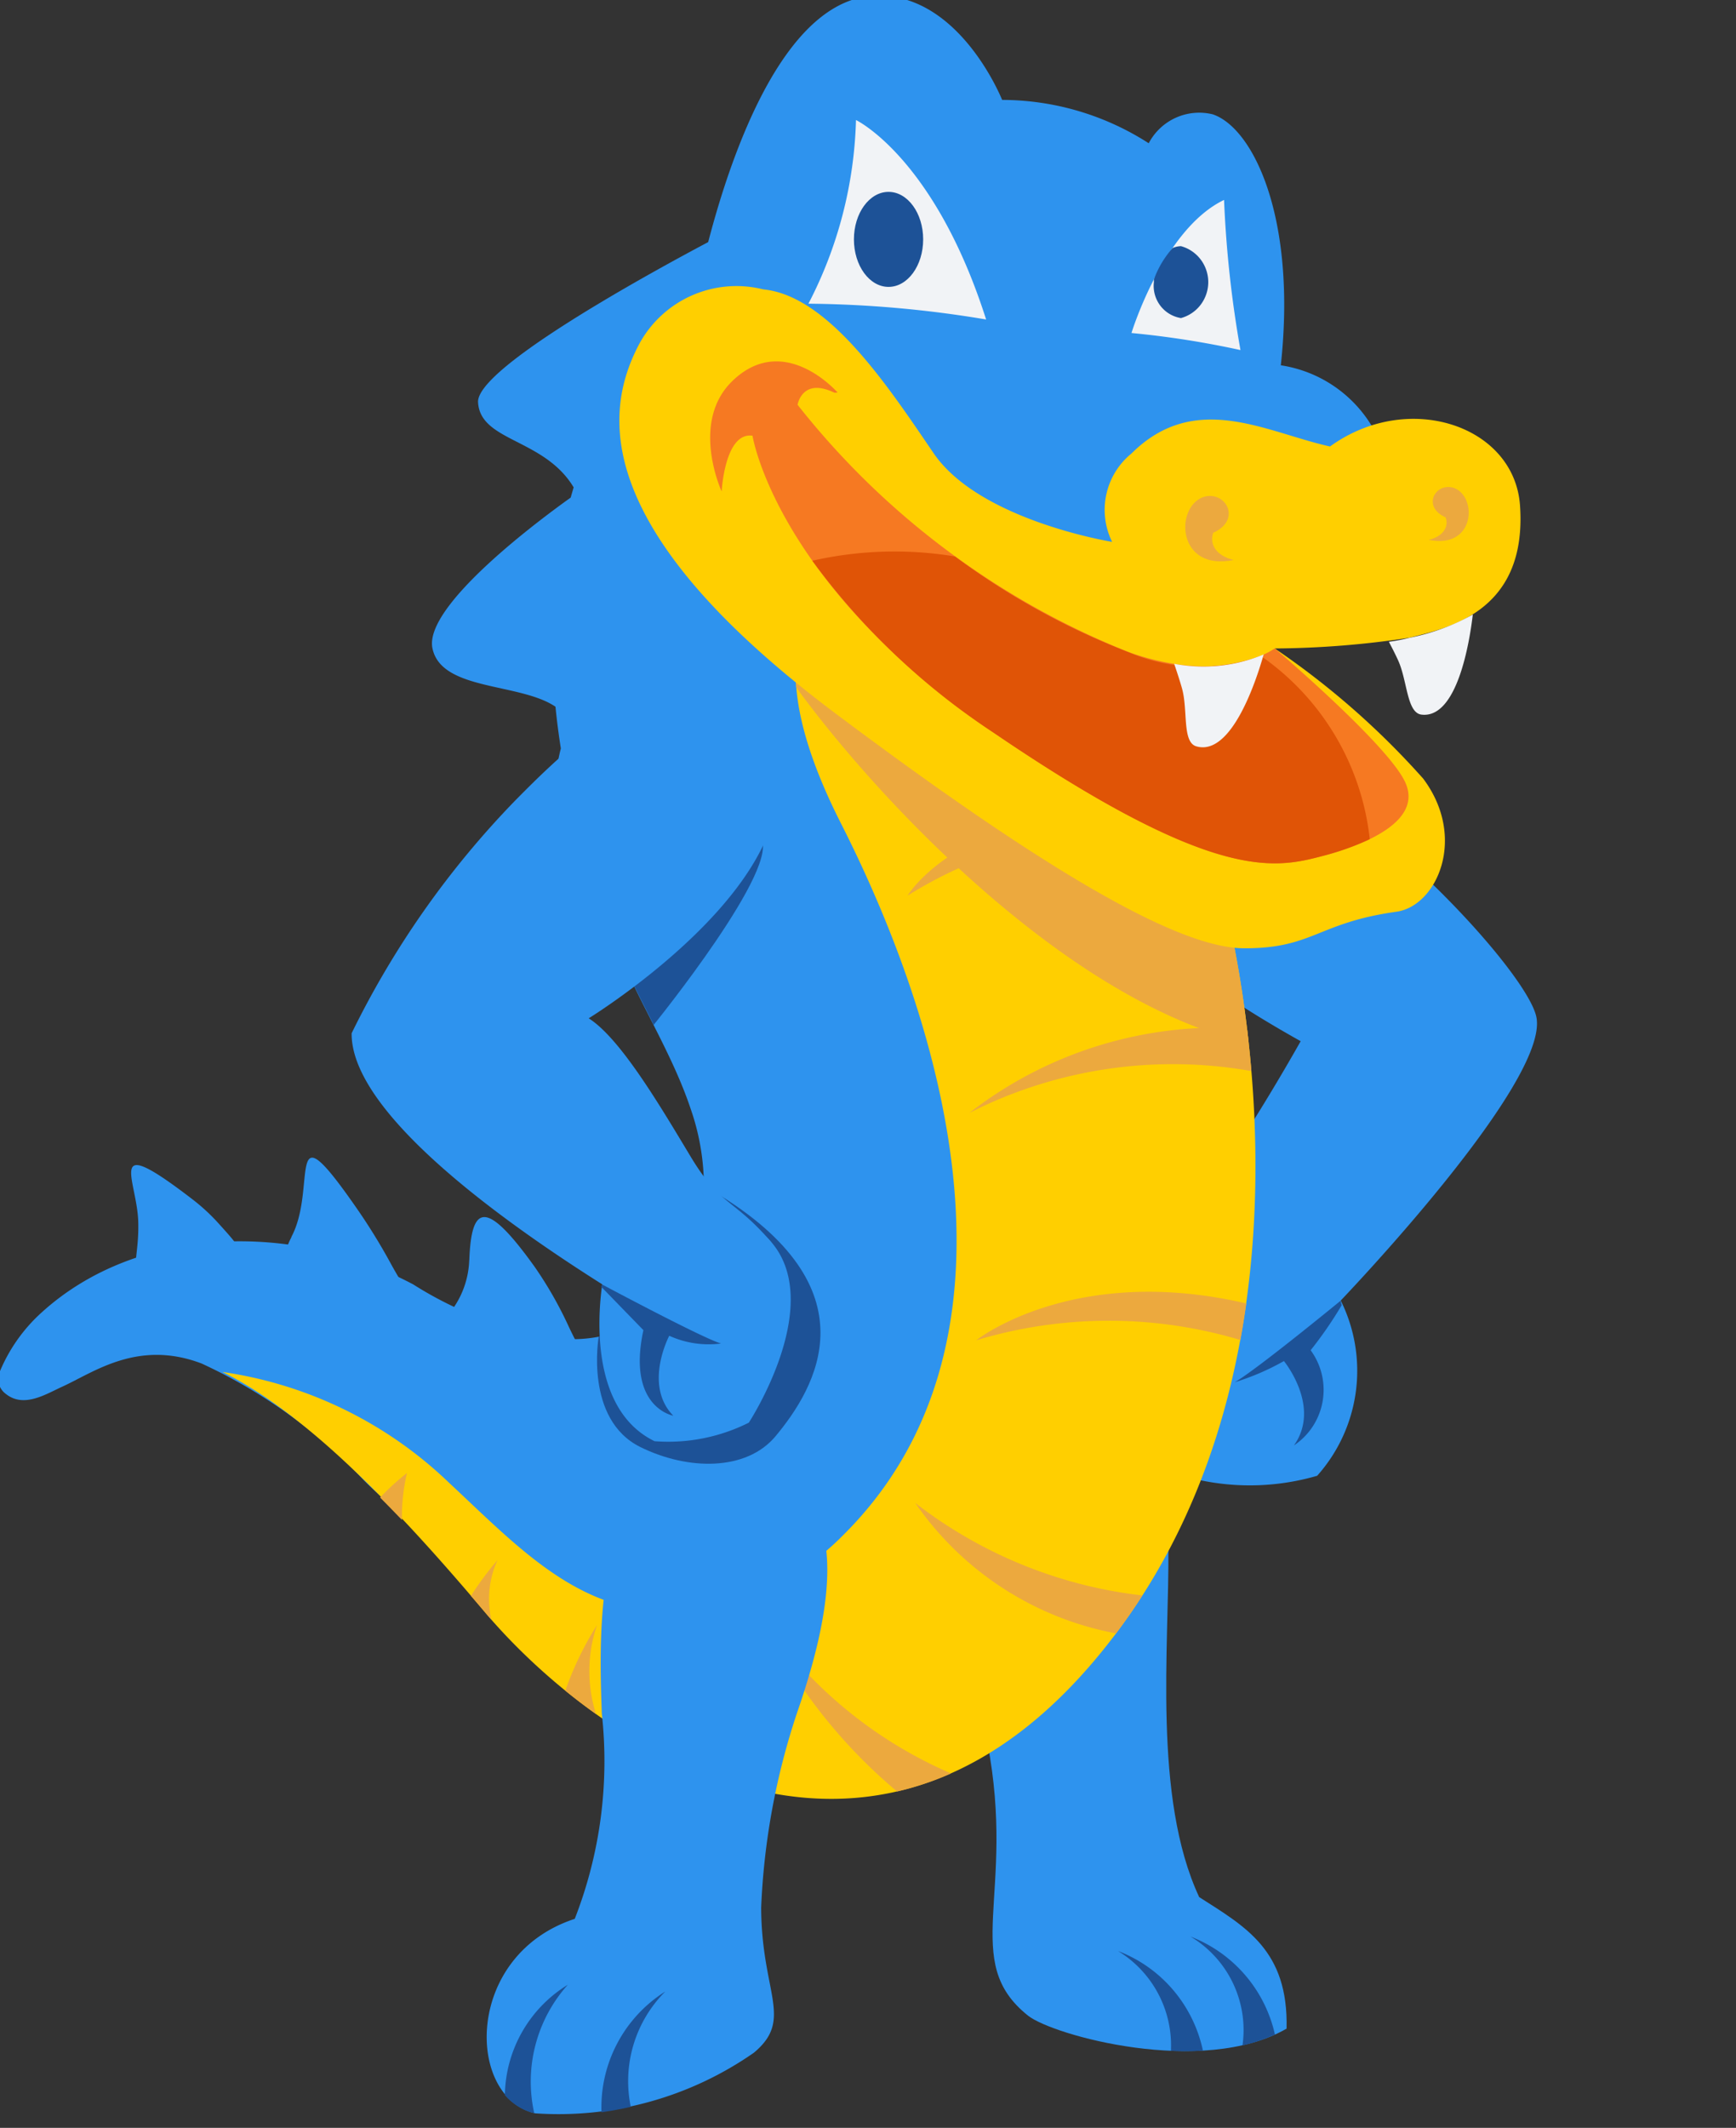 <svg xmlns="http://www.w3.org/2000/svg" xmlns:xlink="http://www.w3.org/1999/xlink" width="230.105" height="281.904" viewBox="0 0 230.105 281.904">
  <rect x="0" y="0" width="230.105" height="281.904" fill="#333333" stroke="none"/>
  <defs>
    <clipPath id="clip-path">
      <rect id="Retângulo_15995" data-name="Retângulo 15995" width="230.105" height="281.904" transform="translate(183.839 3594.171)" fill="#fff" stroke="#707070" stroke-width="1"/>
    </clipPath>
  </defs>
  <g id="Grupo_de_máscara_85" data-name="Grupo de máscara 85" transform="translate(-183.839 -3594.171)" clip-path="url(#clip-path)">
    <g id="Snappy-Default_4_" data-name="Snappy-Default (4)" transform="translate(183.606 3593.596)">
      <path id="Caminho_247905" data-name="Caminho 247905" d="M221.351,309.482c-7.99,7.7-15.986,18.2-23.977,25.9,3.836,20.073-3.672,28.915,5.375,36.112,3.269,2.6,23.133,8.116,34.265,1.72.254-10.418-5.476-13.517-11.582-17.428C219.261,342.575,221.474,322.5,221.351,309.482Z" transform="translate(-66.248 -103.877)" fill="#2e93ee" fill-rule="evenodd"/>
      <path id="Caminho_247906" data-name="Caminho 247906" d="M234.666,403.133a18.218,18.218,0,0,0-3.957-8.047,18.034,18.034,0,0,0-7.3-5.155,14.643,14.643,0,0,1,7.014,13.223C231.838,403.214,233.26,403.214,234.666,403.133Z" transform="translate(-74.986 -130.88)" fill="#1d5297" fill-rule="evenodd"/>
      <path id="Caminho_247907" data-name="Caminho 247907" d="M249.062,400.028a18.127,18.127,0,0,0-11.2-12.983,14.421,14.421,0,0,1,6.9,14.425A22.451,22.451,0,0,0,249.062,400.028Z" transform="translate(-79.838 -129.911)" fill="#1d5297" fill-rule="evenodd"/>
      <path id="Caminho_247908" data-name="Caminho 247908" d="M218.279,150.634c-4.112,5.963-5.958,18.518,26.879,36.865A281.325,281.325,0,0,1,227,215.564c-4.361,4.338-7.121,15.916-2.759,21.7a51.922,51.922,0,0,0,7.555,8.388,31.99,31.99,0,0,0,15.546-.577,20.888,20.888,0,0,0,3.125-23.219s27.68-28.851,25.935-37.544S231.353,131.683,218.279,150.634Z" transform="translate(-72.521 -48.983)" fill="#2e93ee" fill-rule="evenodd"/>
      <path id="Caminho_247909" data-name="Caminho 247909" d="M260.725,260.257s-11.216,9.205-14.034,10.8a32.933,32.933,0,0,0,6.527-2.81s4.977,6.053,1.326,11.177a8.829,8.829,0,0,0,3.8-5.826,8.871,8.871,0,0,0-1.586-6.784,52.555,52.555,0,0,0,4.112-5.962Z" transform="translate(-82.801 -87.355)" fill="#1d5297" fill-rule="evenodd"/>
      <path id="Caminho_247910" data-name="Caminho 247910" d="M92.191,249.315a11.812,11.812,0,0,1-1.9,6.005c-1.889,2.992-2.982,2.634,1.735,5.2a35.575,35.575,0,0,0,11.221,3.467c6.643,1.068,5.094.342,2.16-5.845a51.674,51.674,0,0,0-4.532-7.96c-6.425-8.965-8.409-8.356-8.675-.871" transform="translate(-29.762 -81.757)" fill="#2e93ee" fill-rule="evenodd"/>
      <path id="Caminho_247911" data-name="Caminho 247911" d="M58.129,242.246c-2.414,4.477,1.289,5.182,6.059,6.843a24.459,24.459,0,0,0,5.486,1.218c5.369.577,3.979-.2,1.629-4.52a79.384,79.384,0,0,0-4.775-7.7c-9.386-13.437-4.9-2.4-8.426,4.157" transform="translate(-19.256 -77.78)" fill="#2e93ee" fill-rule="evenodd"/>
      <path id="Caminho_247912" data-name="Caminho 247912" d="M27.459,240.724a24.959,24.959,0,0,1-.111,3.083c-.355,3.74-.775,3.1,3.863,3.51a27.091,27.091,0,0,0,6.181-.064c5.911-.882,3.756-2.933.679-6.358a25.912,25.912,0,0,0-3.491-3.206c-11.673-8.959-7.28-2.671-7.12,3.051" transform="translate(-8.901 -78.274)" fill="#2e93ee" fill-rule="evenodd"/>
      <path id="Caminho_247913" data-name="Caminho 247913" d="M160.766,161.307c-.185-4.557-.494-9.136-1.125-13.656-1.852-13.287,2.812-26.051-5.306-36.864a88.859,88.859,0,0,0-24.343-21.323c-13.137-8.356-27.59-15.221-39.178-25.8a158.883,158.883,0,0,1,5.932-16.605S63.3,64.208,63.6,69.663c.287,5.231,8.75,4.766,12.67,11.273-.132.449-.265.9-.393,1.357-3.831,2.73-19.493,14.286-18.326,19.96s11.577,4.536,16.31,7.747q.276,2.768.711,5.53a23.536,23.536,0,0,0,.53,13.522c1.8,2.864,2.335,2.479,3.412,3.1q1.469,4.692,3.273,9.259c2.934,7.48,7.481,14.324,10.007,21.905a31.264,31.264,0,0,1,1.146,16.37,17.529,17.529,0,0,1-5.492,10.194,18.233,18.233,0,0,1-13.381,3.788,49.381,49.381,0,0,1-19.058-7.132c-15.567-8.271-36.376-8.014-49.285,3.74a21.84,21.84,0,0,0-5.513,7.8,2.446,2.446,0,0,0,.817,2.981c2.388,1.891,5.306,0,7.476-.983,4.154-1.886,9.991-6.277,18.453-3.061a69.636,69.636,0,0,1,21.488,15.452c4.828,4.867,10.415,8.2,14.888,13.394a106.29,106.29,0,0,0,20.9,17.855c21.881,15.98,41.151,11.76,58.682-6.753,14.018-14.82,15.052-30.94,17.1-50.756a174.7,174.7,0,0,0,.753-24.9Z" transform="translate(0 -15.795)" fill="#2e93ee" fill-rule="evenodd"/>
      <path id="Caminho_247914" data-name="Caminho 247914" d="M44.745,221.629c11.28,5.616,23.25,18.165,34.779,31.822,15.042,17.78,52.638,43.986,83.661,2.81,29.219-38.788,15.461-93.151,13.763-99.343l-.2-.625c-.987-1.261-27.06-34.359-50.9-39.231-6.366,5.5-7.6,15.194.876,31.9,14.257,28.1,25.659,69.087.313,94.262a34.412,34.412,0,0,1-13.5,8.479c-18.039,5.919-27.563-4.963-38.833-15.462a54.563,54.563,0,0,0-29.962-14.612Z" transform="translate(-15.019 -39.292)" fill="#ffcf00" fill-rule="evenodd"/>
      <path id="Caminho_247915" data-name="Caminho 247915" d="M213.059,312.833a60.33,60.33,0,0,1-30.105-12.256,41.648,41.648,0,0,0,26.619,17.284Q211.435,315.384,213.059,312.833Z" transform="translate(-61.408 -100.888)" fill="#eca93e" fill-rule="evenodd"/>
      <path id="Caminho_247916" data-name="Caminho 247916" d="M151.99,322.793a69.548,69.548,0,0,0,18.167,23.47,39.538,39.538,0,0,0,7.152-2.393A58,58,0,0,1,151.99,322.793Z" transform="translate(-51.015 -108.345)" fill="#eca93e" fill-rule="evenodd"/>
      <path id="Caminho_247917" data-name="Caminho 247917" d="M94.308,316.711q.929,1.068,1.852,2.164c.276.331.568.662.859,1a12.393,12.393,0,0,1,.812-7.9A41.962,41.962,0,0,0,94.308,316.711Z" transform="translate(-31.654 -104.714)" fill="#eca93e" fill-rule="evenodd"/>
      <path id="Caminho_247918" data-name="Caminho 247918" d="M113.142,333.612c1.3,1.068,2.653,2.089,4.064,3.093a18.787,18.787,0,0,1,.144-11.8A42.937,42.937,0,0,0,113.142,333.612Z" transform="translate(-37.976 -109.053)" fill="#eca93e" fill-rule="evenodd"/>
      <path id="Caminho_247919" data-name="Caminho 247919" d="M76.191,297.862q1.443,1.458,2.892,2.97a25.231,25.231,0,0,1,.669-6.219A30.627,30.627,0,0,0,76.191,297.862Z" transform="translate(-25.573 -98.886)" fill="#eca93e" fill-rule="evenodd"/>
      <path id="Caminho_247920" data-name="Caminho 247920" d="M195.116,264.9a60.859,60.859,0,0,1,35.018-.043q.445-2.431.785-4.84C207.967,254.668,195.116,264.9,195.116,264.9Z" transform="translate(-65.49 -86.755)" fill="#eca93e" fill-rule="evenodd"/>
      <path id="Caminho_247921" data-name="Caminho 247921" d="M231.137,211.545c-.165-1.961-.361-3.837-.573-5.621a53.761,53.761,0,0,0-36.806,11.166,59.547,59.547,0,0,1,37.379-5.545Z" transform="translate(-65.034 -69.071)" fill="#eca93e" fill-rule="evenodd"/>
      <path id="Caminho_247922" data-name="Caminho 247922" d="M217.406,164.985c-.945-1.069-2.006-2.244-3.184-3.495-25.817,0-32.784,11.941-32.784,11.941a57.319,57.319,0,0,1,35.968-8.447Z" transform="translate(-60.899 -54.204)" fill="#eca93e" fill-rule="evenodd"/>
      <path id="Caminho_247923" data-name="Caminho 247923" d="M219.142,182.638a151.61,151.61,0,0,0-2.855-17.263c-.621-.374-1.242-.753-1.846-1.143-8.251-5.343-44.5-27.248-55.143-33.537a21.18,21.18,0,0,0-.112,4.84C170.473,150.988,195.489,177.3,219.142,182.638Z" transform="translate(-53.401 -43.868)" fill="#eca93e" fill-rule="evenodd"/>
      <path id="Caminho_247924" data-name="Caminho 247924" d="M116.214,299.768a16.453,16.453,0,0,1,14.963-7.154c16.6,2.137,11.348,21.708,7.364,33.221a93.427,93.427,0,0,0-4.706,25.645c.032,11.364,4.361,14.789-.955,19.234a45.258,45.258,0,0,1-28.974,8.041c-9.216-2.078-9.471-20.954,5.22-25.768a57.416,57.416,0,0,0,3.582-27.248c-.212-6.368-.769-19.736,3.5-26.013" transform="translate(-32.71 -98.196)" fill="#2e93ee" fill-rule="evenodd"/>
      <path id="Caminho_247925" data-name="Caminho 247925" d="M120.351,414c1.305-.181,2.606-.427,3.884-.716a16.781,16.781,0,0,1,4.579-15.285,18.14,18.14,0,0,0-8.463,16Z" transform="translate(-40.392 -133.586)" fill="#1d5297" fill-rule="evenodd"/>
      <path id="Caminho_247926" data-name="Caminho 247926" d="M104.974,413.679a19.214,19.214,0,0,1,4.452-17.022,17.452,17.452,0,0,0-8.346,14.628A7.5,7.5,0,0,0,104.974,413.679Z" transform="translate(-33.927 -133.137)" fill="#1d5297" fill-rule="evenodd"/>
      <path id="Caminho_247927" data-name="Caminho 247927" d="M119.686,256.99s-1.915,10.937,5.528,14.607c6.3,3.109,14.044,3.205,17.912-1.432,5.343-6.412,13.264-19.57-8.181-32.414-13.264-7.934-13.933,19.02-13.933,19.02Z" transform="translate(-40.098 -79.31)" fill="#1d5297" fill-rule="evenodd"/>
      <path id="Caminho_247928" data-name="Caminho 247928" d="M122.564,181.2c2.8,6.037,5.306,10.685,5.438,11.123,0,0,17.324-21.371,14.1-24.892C138.529,163.517,125.265,176.467,122.564,181.2Z" transform="translate(-41.138 -55.953)" fill="#1d5297" fill-rule="evenodd"/>
      <path id="Caminho_247929" data-name="Caminho 247929" d="M121.942,140.193c18.57,17.834-20.013,41.507-20.013,41.507,4.2,2.645,9.508,11.669,13.487,18.278s5.529,5.5,10.394,11.006-9.02,13.677-9.02,13.677-46.43-24.977-46.282-40.979a119.6,119.6,0,0,1,21.674-30.827C97.668,147.309,113.06,131.644,121.942,140.193Z" transform="translate(-23.666 -46.216)" fill="#2e93ee" fill-rule="evenodd"/>
      <path id="Caminho_247930" data-name="Caminho 247930" d="M120.514,251.382s-3.47,17.022,6.744,21.98a23.818,23.818,0,0,0,12.49-2.457s10.473-16,2.653-24.288S120.514,251.382,120.514,251.382Z" transform="translate(-40.26 -81.851)" fill="#2e93ee" fill-rule="evenodd"/>
      <path id="Caminho_247931" data-name="Caminho 247931" d="M120.412,257.011s13.429,7.17,15.763,7.821a12.618,12.618,0,0,1-6.86-1.026s-3.454,6.513.531,10.589c0,0-6.171-1.068-3.958-11.332l-5.6-5.759Z" transform="translate(-40.373 -86.265)" fill="#1d5297" fill-rule="evenodd"/>
      <path id="Caminho_247932" data-name="Caminho 247932" d="M138.6,41.732S145.584.727,162.685.011c11.238-.465,16.9,13.8,16.9,13.8a36.034,36.034,0,0,1,19.43,5.743,7.558,7.558,0,0,1,8.489-3.831c5.365,1.811,11.143,13.7,9.02,33.248a17.079,17.079,0,0,1,12.246,8.361,9.053,9.053,0,0,1-5.868,3.74c-3.544.3-18.82-5.241-22.969-1.6a13.128,13.128,0,0,0-5.465,13s-16.8-1.6-24.406-11.182S156.106,33.168,138.6,41.732Z" transform="translate(-46.521 0)" fill="#2e93ee" fill-rule="evenodd"/>
      <path id="Caminho_247933" data-name="Caminho 247933" d="M226.1,58.365s4.2-13.763,12.272-17.631a148.068,148.068,0,0,0,2.175,19.891A121.525,121.525,0,0,0,226.1,58.365Z" transform="translate(-75.891 -13.672)" fill="#f1f3f6"/>
      <path id="Caminho_247934" data-name="Caminho 247934" d="M167.95,24.8s10.394,4.953,17.249,26.425a149.62,149.62,0,0,0-23.553-2.094A55.962,55.962,0,0,0,167.95,24.8Z" transform="translate(-54.256 -8.323)" fill="#f1f3f6"/>
      <path id="Caminho_247935" data-name="Caminho 247935" d="M175.311,39.129c2.53,0,4.589,2.816,4.589,6.294s-2.054,6.294-4.589,6.294-4.589-2.816-4.589-6.294S172.775,39.129,175.311,39.129Z" transform="translate(-57.302 -13.134)" fill="#1d5297" fill-rule="evenodd"/>
      <path id="Caminho_247936" data-name="Caminho 247936" d="M234.148,59.482a4.9,4.9,0,0,0,2.607-1.766,4.965,4.965,0,0,0,0-5.994,4.9,4.9,0,0,0-2.607-1.766,2.815,2.815,0,0,0-1.109.251,12.77,12.77,0,0,0-2.483,4.167v.342a4.337,4.337,0,0,0,.843,3.111A4.283,4.283,0,0,0,234.148,59.482Z" transform="translate(-77.376 -16.768)" fill="#1d5297" fill-rule="evenodd"/>
      <path id="Caminho_247937" data-name="Caminho 247937" d="M210.792,105.922a122.7,122.7,0,0,0,17.912-1.432c4.532-1.213,15.6-3.094,14.6-17.5-.743-10.632-14.856-15.312-25.186-7.827-8.463-1.87-17.859-7.48-26.322.935a9.62,9.62,0,0,0-2.562,11.7s-17.583-2.826-23.664-11.754S151.633,59.2,143.011,58.351a14.66,14.66,0,0,0-16.586,7.48c-4.425,8.586-6.632,24.111,26.093,48.661s47.174,31.164,54.289,31.153c9.1,0,9.656-3.382,20.125-4.846,5.343-.748,9.4-9.8,3.539-17.631a105.974,105.974,0,0,0-19.679-17.246Z" transform="translate(-41.594 -19.436)" fill="#ffcf00" fill-rule="evenodd"/>
      <path id="Caminho_247938" data-name="Caminho 247938" d="M158.93,77.06S151.852,68.912,145,75.516c-5.678,5.466-1.438,14.644-1.438,14.644s.409-7.913,4.091-7.378c0,0,3.093,19.709,32.068,39.413s37.04,17.946,43.343,16.3,13.492-4.846,11.057-9.905-17.249-17.631-17.249-17.631-6.632,4.952-19.239.534a105.762,105.762,0,0,1-44.006-32.81s.584-3.681,4.882-1.6" transform="translate(-47.675 -24.48)" fill="#f67922" fill-rule="evenodd"/>
      <path id="Caminho_247939" data-name="Caminho 247939" d="M210.7,117.971l.626.312Z" transform="translate(-70.723 -39.597)" fill="#c56428" fill-rule="evenodd"/>
      <path id="Caminho_247940" data-name="Caminho 247940" d="M221.869,124.665a23.89,23.89,0,0,1-17.4-.428A97.931,97.931,0,0,1,181.332,111.5a49.18,49.18,0,0,0-18.909.567,93.172,93.172,0,0,0,24.136,22.856c28.969,19.7,37.04,17.946,43.342,16.3a35.64,35.64,0,0,0,6.41-2.27,34.011,34.011,0,0,0-14.442-24.277Z" transform="translate(-54.517 -37.203)" fill="#e05406" fill-rule="evenodd"/>
      <path id="Caminho_247941" data-name="Caminho 247941" d="M239.209,99.909c2.939-.946,5.2,3.008,1.326,4.734-.53,1.453.334,3.045,2.717,3.606-7.529,1.544-7.831-6.978-4.038-8.34" transform="translate(-79.491 -33.486)" fill="#eca93e" fill-rule="evenodd"/>
      <path id="Caminho_247942" data-name="Caminho 247942" d="M288.734,98.1c-2.43-.78-4.3,2.479-1.093,3.905.45,1.2-.276,2.517-2.24,2.976C291.615,106.257,291.865,99.22,288.734,98.1Z" transform="translate(-95.794 -32.887)" fill="#eca93e" fill-rule="evenodd"/>
      <path id="Caminho_247943" data-name="Caminho 247943" d="M237.549,143.546c4.717,1.384,8.027-8.981,8.93-12.176a20.7,20.7,0,0,1-11.864,1.24c.414,1.207.806,2.415,1.061,3.344C236.446,138.813,235.671,143,237.549,143.546Z" transform="translate(-78.748 -44.094)" fill="#f1f3f6" fill-rule="evenodd"/>
      <path id="Caminho_247944" data-name="Caminho 247944" d="M280.231,126.49a23.4,23.4,0,0,1-2.78.534c.472.892.908,1.758,1.226,2.458,1.231,2.7,1.146,6.945,3.088,7.191,4.775.593,6.4-9.75,6.813-13.255a28.565,28.565,0,0,1-8.346,3.072Z" transform="translate(-93.126 -41.425)" fill="#f1f3f6" fill-rule="evenodd"/>
    </g>
  </g>
</svg>
